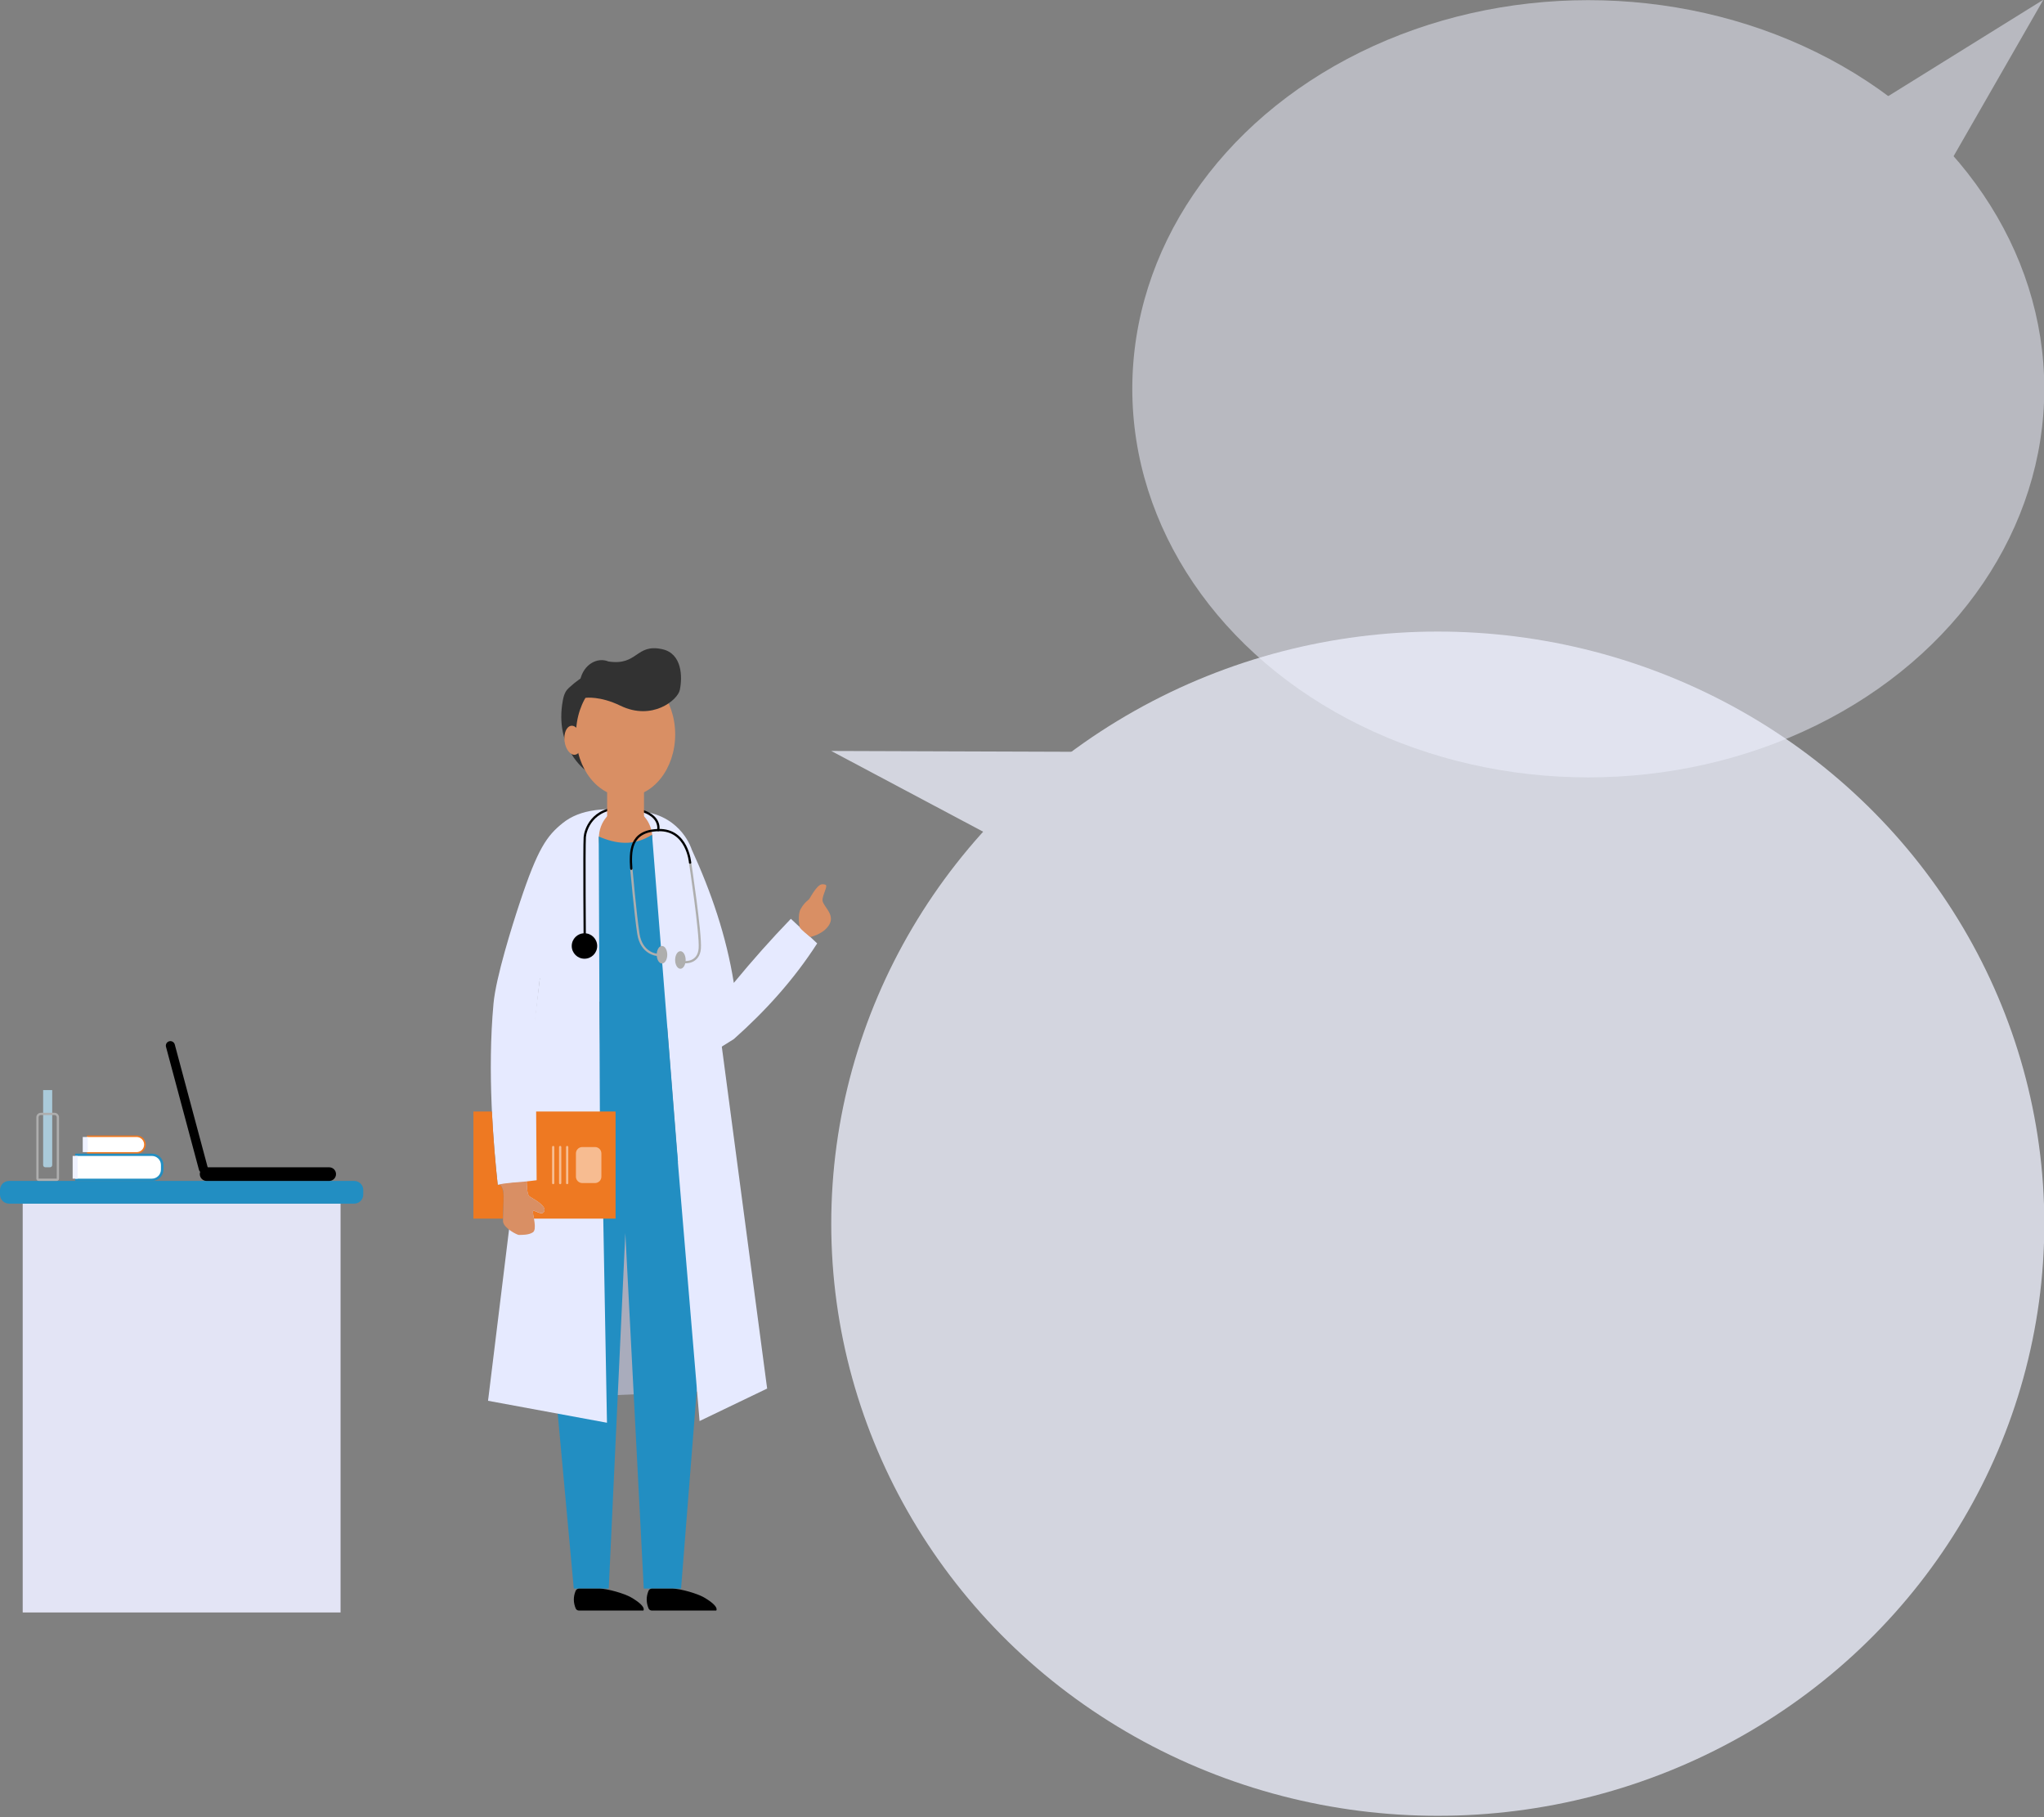 <?xml version="1.0" encoding="UTF-8" standalone="no"?>
<!DOCTYPE svg PUBLIC "-//W3C//DTD SVG 1.1//EN" "http://www.w3.org/Graphics/SVG/1.1/DTD/svg11.dtd">
<svg width="100%" height="100%" viewBox="0 0 450 400" version="1.1" xmlns="http://www.w3.org/2000/svg" xmlns:xlink="http://www.w3.org/1999/xlink" xml:space="preserve" xmlns:serif="http://www.serif.com/" style="fill-rule:evenodd;clip-rule:evenodd;">
    <rect x="0" y="0" width="450" height="400" fill="#808080" stroke="none"/>
    <g transform="matrix(1,0,0,1,-1722,0)">
        <g transform="matrix(1.136,0,0,1.01,1722,0)">
            <g transform="matrix(0.936,0,0,0.903,9.26,38.379)">
                <g opacity="0.75">
                    <g transform="matrix(1.233,0.385,-0.247,0.957,27.84,-176.907)">
                        <path d="M204,247.998L162,264.661L204,278.998L204,247.998Z" style="fill:rgb(239,242,255);fill-rule:nonzero;"/>
                    </g>
                    <g transform="matrix(0.648,0,-9.17347e-08,0.815,38.95,40.086)">
                        <ellipse cx="384.03" cy="261.046" rx="193.8" ry="175.351" style="fill:rgb(239,242,255);"/>
                    </g>
                </g>
            </g>
        </g>
        <g transform="matrix(1.136,0,0,1.01,1722,0)">
            <g transform="matrix(1,0,0,1,-4.14844e-05,1.06581e-14)">
                <g opacity="0.5">
                    <g transform="matrix(-0.911,1.024,-0.622,-0.7,708.208,19.311)">
                        <path d="M204,247.998L162,264.661L204,278.998L204,247.998Z" style="fill:rgb(239,242,255);fill-rule:nonzero;"/>
                    </g>
                    <g transform="matrix(0.456,0,-6.4536e-08,0.483,132.694,-41.356)">
                        <ellipse cx="384.03" cy="261.046" rx="193.8" ry="175.351" style="fill:rgb(239,242,255);"/>
                    </g>
                </g>
            </g>
        </g>
        <g transform="matrix(1.136,0,0,1.01,1722,0)">
            <g transform="matrix(0.88,0,0,0.99,-24.64,-9.9e-05)">
                <g>
                    <g transform="matrix(-1,0,0,1,103,264.972)">
                        <rect x="0" y="0" width="70" height="90" style="fill:rgb(227,228,245);"/>
                    </g>
                    <g transform="matrix(-1,0,0,1,108,259.972)">
                        <path d="M80,2C80,0.896 79.104,0 78,0L2,0C0.896,0 0,0.896 0,2L0,3C0,4.104 0.896,5 2,5L78,5C79.104,5 80,4.104 80,3L80,2Z" style="fill:rgb(34,142,194);"/>
                    </g>
                    <g transform="matrix(-1,0,0,1,102,256.972)">
                        <path d="M30,1.5C30,0.672 29.328,0 28.5,0L1.5,0C0.672,0 0,0.672 0,1.5C0,2.328 0.672,3 1.5,3L28.5,3C29.328,3 30,2.328 30,1.5Z"/>
                    </g>
                    <g transform="matrix(-0.259,-0.966,-0.966,0.259,74,257.95)">
                        <path d="M30,1C30,0.448 29.552,0 29,0L1,0C0.448,0 0,0.448 0,1C0,1.552 0.448,2 1,2L29,2C29.552,2 30,1.552 30,1Z"/>
                    </g>
                    <g transform="matrix(1,0,0,1,28,-103.026)">
                        <path d="M11.5,342.998L9.5,342.998L9.5,359.498C9.5,359.774 9.724,359.998 10,359.998L11,359.998C11.276,359.998 11.5,359.774 11.5,359.498L11.5,342.998Z" style="fill:rgb(170,202,218);fill-rule:nonzero;"/>
                    </g>
                    <g transform="matrix(1,0,0,1,28,-103.026)">
                        <path d="M12,348.248L9,348.248C8.586,348.248 8.25,348.584 8.25,348.998L8.25,362.498C8.25,362.636 8.362,362.748 8.5,362.748L12.5,362.748C12.638,362.748 12.75,362.636 12.75,362.498L12.75,348.998C12.75,348.584 12.414,348.248 12,348.248Z" style="fill:none;fill-rule:nonzero;stroke:rgb(174,174,174);stroke-width:0.5px;"/>
                    </g>
                    <g transform="matrix(1,0,0,1,28,-103.026)">
                        <path d="M32.111,354.998C32.111,353.893 31.216,352.998 30.111,352.998L19.148,352.998L19.148,356.998L30.111,356.998C31.216,356.998 32.111,356.103 32.111,354.998Z" style="fill:rgb(238,121,34);fill-rule:nonzero;"/>
                    </g>
                    <g transform="matrix(1,0,0,1,28,-103.026)">
                        <path d="M31.741,354.998C31.741,354.077 30.994,353.331 30.074,353.331L19.148,353.331L19.148,356.664L30.074,356.664C30.994,356.664 31.741,355.918 31.741,354.998Z" style="fill:white;fill-rule:nonzero;"/>
                    </g>
                    <g transform="matrix(-1,0,0,1,47.334,250.302)">
                        <rect x="0" y="0" width="1.111" height="3.33" style="fill:rgb(239,242,255);"/>
                    </g>
                    <g transform="matrix(1,0,0,1,28,-103.026)">
                        <path d="M36,359.498C36,358.117 34.881,356.998 33.5,356.998L16.556,356.998L16.556,362.998L33.5,362.998C34.881,362.998 36,361.879 36,360.498L36,359.498Z" style="fill:rgb(34,142,194);fill-rule:nonzero;"/>
                    </g>
                    <g transform="matrix(1,0,0,1,28,-103.026)">
                        <path d="M35.444,359.498C35.444,358.393 34.549,357.498 33.444,357.498L16.555,357.498L16.555,362.498L33.444,362.498C34.549,362.498 35.444,361.603 35.444,360.498L35.444,359.498Z" style="fill:white;fill-rule:nonzero;"/>
                    </g>
                    <g transform="matrix(-1,0,0,1,45.111,254.472)">
                        <rect x="0" y="0" width="1.111" height="5" style="fill:rgb(239,242,255);"/>
                    </g>
                </g>
                <g transform="matrix(1,0,0,1,4.233,0)">
                    <g transform="matrix(1,0,0,1,26.023,-103.026)">
                        <path d="M166.688,408.683L105.224,411.389L124.359,345.672L153.352,362.294L166.688,408.683Z" style="fill:rgb(169,172,188);"/>
                    </g>
                    <g transform="matrix(1,0,0,1,26.023,-103.026)">
                        <path d="M147.733,452.746L139.518,452.746L135.459,374.465L131.806,452.746L124.108,452.746L115.261,356.49L155.307,357.07L147.733,452.746Z" style="fill:rgb(34,142,194);"/>
                    </g>
                    <g transform="matrix(1,0,0,1,26.023,-103.026)">
                        <path d="M145.816,452.748C147.569,452.748 151.291,453.819 152.775,454.681C156.299,456.727 155.481,457.58 155.481,457.58L141.292,457.58C140.973,457.58 140.686,457.388 140.565,457.093C140.063,455.856 140.009,454.582 140.553,453.258C140.679,452.951 140.978,452.752 141.309,452.752C142.592,452.748 145.816,452.748 145.816,452.748Z"/>
                    </g>
                    <g transform="matrix(1,0,0,1,26.023,-103.026)">
                        <path d="M129.769,452.748C131.521,452.748 135.244,453.819 136.727,454.681C140.252,456.727 139.433,457.58 139.433,457.58L125.244,457.58C124.926,457.58 124.639,457.388 124.518,457.093C124.016,455.856 123.962,454.582 124.506,453.258C124.632,452.951 124.93,452.752 125.262,452.752C126.545,452.748 129.769,452.748 129.769,452.748Z"/>
                    </g>
                    <g transform="matrix(1,0,0,1,26.023,-103.026)">
                        <path d="M146.72,355.175L151.806,415.859L166.688,408.707L156.638,332.94L143.952,319.986L146.72,355.175" style="fill:rgb(230,234,255);"/>
                    </g>
                    <g transform="matrix(1,0,0,1,26.023,-103.026)">
                        <path d="M129.731,323.479L131.415,416.232L105.225,411.4L116.629,318.43C116.629,318.43 128.954,314.592 128.999,315.144C129.045,315.697 129.731,323.479 129.731,323.479Z" style="fill:rgb(230,234,255);"/>
                    </g>
                    <g transform="matrix(1,0,0,1,26.023,-103.026)">
                        <path d="M177.711,310.707L171.913,305.295C167.602,309.751 163.42,314.468 159.349,319.405C157.701,309.087 154.366,299.382 150.072,290.026C150.072,290.026 147.963,282.913 139.538,281.715C131.112,280.517 125.462,281.164 121.659,284.227C118.173,287.035 116.177,289.79 112.188,301.816C110.534,306.804 106.961,318.15 106.427,323.955C105.043,338.993 106.389,354.859 107.356,363.861L115.927,362.831L115.667,327.136L116.633,318.439L156.257,333.708L159.349,331.775C166.372,325.542 172.613,318.624 177.711,310.707Z" style="fill:rgb(230,234,255);"/>
                    </g>
                    <g transform="matrix(1,0,0,1,26.023,-103.026)">
                        <path d="M129.622,287.609C129.622,291.33 132.264,294.351 135.517,294.351C138.771,294.351 141.413,291.33 141.413,287.609C141.413,283.888 138.771,280.867 135.517,280.867C132.264,280.867 129.622,283.888 129.622,287.609Z" style="fill:rgb(217,143,100);"/>
                    </g>
                    <g transform="matrix(1,0,0,1,26.023,-103.026)">
                        <path d="M141.346,286.789L147.052,358.879L129.901,359.5L129.599,287.176C133.408,288.818 137.283,289.367 141.346,286.789Z" style="fill:rgb(34,142,194);"/>
                    </g>
                    <g transform="matrix(1,0,0,1,26.023,-103.026)">
                        <path d="M115.817,347.723L115.927,362.842L113.738,363.105C113.738,363.105 113.702,365.916 114.314,366.384C114.926,366.853 118.116,368.367 117.6,369.67C117.083,370.973 115.015,368.851 115.087,369.863C115.111,370.196 115.218,370.723 115.319,371.303L133.312,371.303L133.312,347.723L115.817,347.723ZM106.078,347.723L102,347.723L102,371.303L108.506,371.303C108.541,369.635 108.794,365.791 108.515,365.031C108.182,364.124 108.143,364.071 107.823,363.815L107.355,363.871C106.908,359.704 106.379,354.067 106.078,347.723Z" style="fill:rgb(238,121,34);"/>
                    </g>
                    <g transform="matrix(1,0,0,1,26.023,-103.026)">
                        <path d="M124.579,356.942C124.579,356.169 125.207,355.541 125.981,355.541L128.783,355.541C129.557,355.541 130.185,356.169 130.185,356.942L130.185,362.064C130.185,362.838 129.557,363.466 128.783,363.466L125.981,363.466C125.207,363.466 124.579,362.838 124.579,362.064L124.579,356.942Z" style="fill:white;fill-opacity:0.5;"/>
                    </g>
                    <g transform="matrix(1,0,0,1,26.023,-103.026)">
                        <path d="M122.648,355.541L122.648,363.466" style="fill:none;fill-rule:nonzero;stroke:white;stroke-opacity:0.5;stroke-width:0.5px;stroke-linecap:round;stroke-linejoin:round;stroke-miterlimit:1.5;"/>
                    </g>
                    <g transform="matrix(1,0,0,1,26.023,-103.026)">
                        <path d="M121.11,355.541L121.11,363.466" style="fill:none;fill-rule:nonzero;stroke:white;stroke-opacity:0.5;stroke-width:0.5px;stroke-linecap:round;stroke-linejoin:round;stroke-miterlimit:1.5;"/>
                    </g>
                    <g transform="matrix(1,0,0,1,26.023,-103.026)">
                        <path d="M119.572,355.541L119.572,363.466" style="fill:none;fill-rule:nonzero;stroke:white;stroke-opacity:0.5;stroke-width:0.5px;stroke-linecap:round;stroke-linejoin:round;stroke-miterlimit:1.5;"/>
                    </g>
                    <g transform="matrix(1,0,0,1,26.023,-103.026)">
                        <path d="M176.205,309.296C176.205,309.296 179.246,308.674 180.432,306.464C181.619,304.255 178.952,302.492 178.886,301.245C178.821,299.999 180.257,297.924 179.466,297.766C178.675,297.608 178.062,297.311 176.011,300.859C175.785,301.249 174.972,301.518 174.054,303.178C173.399,304.362 173.76,306.613 173.861,307.108C173.962,307.603 176.205,309.296 176.205,309.296Z" style="fill:rgb(217,143,100);"/>
                    </g>
                    <g transform="matrix(1,0,0,1,26.023,-103.026)">
                        <path d="M113.757,363.104C113.757,363.104 113.721,365.914 114.333,366.383C114.945,366.852 118.135,368.366 117.618,369.669C117.102,370.972 115.034,368.85 115.106,369.862C115.178,370.874 116.025,373.688 115.106,374.308C114.187,374.928 112.671,374.878 112.013,374.888C111.623,374.893 108.707,373.401 108.534,371.988C108.442,371.24 108.867,365.938 108.534,365.03C108.201,364.122 108.162,364.07 107.842,363.814C107.521,363.559 113.757,363.104 113.757,363.104Z" style="fill:rgb(217,143,100);"/>
                    </g>
                    <g transform="matrix(1,0,0,1,26.023,-103.026)">
                        <path d="M142.7,285.761C142.7,285.761 143.818,281.235 135.031,280.927C127.989,280.681 126.619,285.978 126.527,287.303C126.368,289.596 126.527,311.273 126.527,311.273" style="fill:none;fill-rule:nonzero;stroke:black;stroke-width:0.5px;stroke-linecap:round;stroke-linejoin:round;stroke-miterlimit:1.5;"/>
                    </g>
                    <g transform="matrix(1,0,0,1,26.023,-103.026)">
                        <path d="M147.584,316.29C146.944,316.29 146.425,315.424 146.425,314.357C146.425,313.289 146.944,312.424 147.584,312.424C148.225,312.424 148.744,313.289 148.744,314.357C148.744,315.424 148.225,316.29 147.584,316.29Z" style="fill:rgb(174,174,174);fill-rule:nonzero;"/>
                    </g>
                    <g transform="matrix(1,0,0,1,26.023,-103.026)">
                        <path d="M143.534,315.136C142.894,315.136 142.374,314.271 142.374,313.203C142.374,312.136 142.894,311.271 143.534,311.271C144.175,311.271 144.694,312.136 144.694,313.203C144.694,314.271 144.175,315.136 143.534,315.136Z" style="fill:rgb(174,174,174);fill-rule:nonzero;"/>
                    </g>
                    <g transform="matrix(1,0,0,1,26.023,-103.026)">
                        <path d="M148.725,314.836C148.725,314.836 151.587,315.014 151.851,311.858C152.116,308.702 149.725,292.916 149.725,292.916" style="fill:none;fill-rule:nonzero;stroke:rgb(174,174,174);stroke-width:0.5px;stroke-linecap:round;stroke-linejoin:round;stroke-miterlimit:1.5;"/>
                    </g>
                    <g transform="matrix(1,0,0,1,26.023,-103.026)">
                        <path d="M142.387,313.216C142.387,313.216 138.996,312.958 138.328,308.578C137.659,304.197 136.781,294.274 136.781,294.274" style="fill:none;fill-rule:nonzero;stroke:rgb(174,174,174);stroke-width:0.5px;stroke-linecap:round;stroke-linejoin:round;stroke-miterlimit:1.5;"/>
                    </g>
                    <g transform="matrix(1,0,0,1,26.023,-103.026)">
                        <path d="M149.718,292.918C149.718,292.918 149.129,285.602 142.76,285.766C136.391,285.931 136.528,290.589 136.768,294.271" style="fill:none;fill-rule:nonzero;stroke:black;stroke-width:0.5px;stroke-linecap:round;stroke-linejoin:round;stroke-miterlimit:1.5;"/>
                    </g>
                    <g transform="matrix(1,0,0,1,26.023,-103.026)">
                        <path d="M126.459,314.082C124.911,314.082 123.656,312.827 123.656,311.279C123.656,309.731 124.911,308.477 126.459,308.477C128.007,308.477 129.262,309.731 129.262,311.279C129.262,312.827 128.007,314.082 126.459,314.082Z" style="fill-rule:nonzero;"/>
                    </g>
                    <g transform="matrix(1,0,0,1,26.023,-103.026)">
                        <path d="M126.736,272.644C126.736,272.644 119.735,267.644 121.705,257.162C122.006,255.558 122.504,254.928 123.047,254.434C130.144,247.989 127.662,255.159 127.662,255.159L126.736,272.644Z" style="fill:rgb(50,50,50);"/>
                    </g>
                    <g transform="matrix(1,0,0,1,26.023,-103.026)">
                        <path d="M135.516,278.424C129.485,278.424 124.596,272.28 124.596,264.701C124.596,257.122 129.485,250.978 135.516,250.978C141.548,250.978 146.437,257.122 146.437,264.701C146.437,272.28 141.548,278.424 135.516,278.424Z" style="fill:rgb(217,143,100);fill-rule:nonzero;"/>
                    </g>
                    <g transform="matrix(1,0,0,1,26.023,-103.026)">
                        <path d="M126.736,256.645C126.736,256.645 129.889,256.2 134.365,258.376C141.367,261.78 146.984,257.145 147.454,254.923C148.057,252.07 147.983,246.915 143.597,245.943C137.736,244.645 138.236,249.645 131.736,248.645C129.336,247.645 126.251,249.221 125.496,252.795C124.851,255.842 126.736,256.645 126.736,256.645Z" style="fill:rgb(50,50,50);"/>
                    </g>
                    <g transform="matrix(1,0,0,1,26.023,-103.026)">
                        <rect x="131.449" y="276.689" width="8.118" height="9.084" style="fill:rgb(217,143,100);"/>
                    </g>
                    <g transform="matrix(1,0,0,1,26.023,-103.026)">
                        <path d="M123.528,262.805C122.493,262.944 121.844,264.483 122.079,266.242C122.315,268 123.346,269.315 124.381,269.176C125.416,269.037 126.065,267.498 125.83,265.739C125.594,263.981 124.563,262.666 123.528,262.805Z" style="fill:rgb(217,143,100);"/>
                    </g>
                </g>
            </g>
        </g>
    </g>
</svg>
